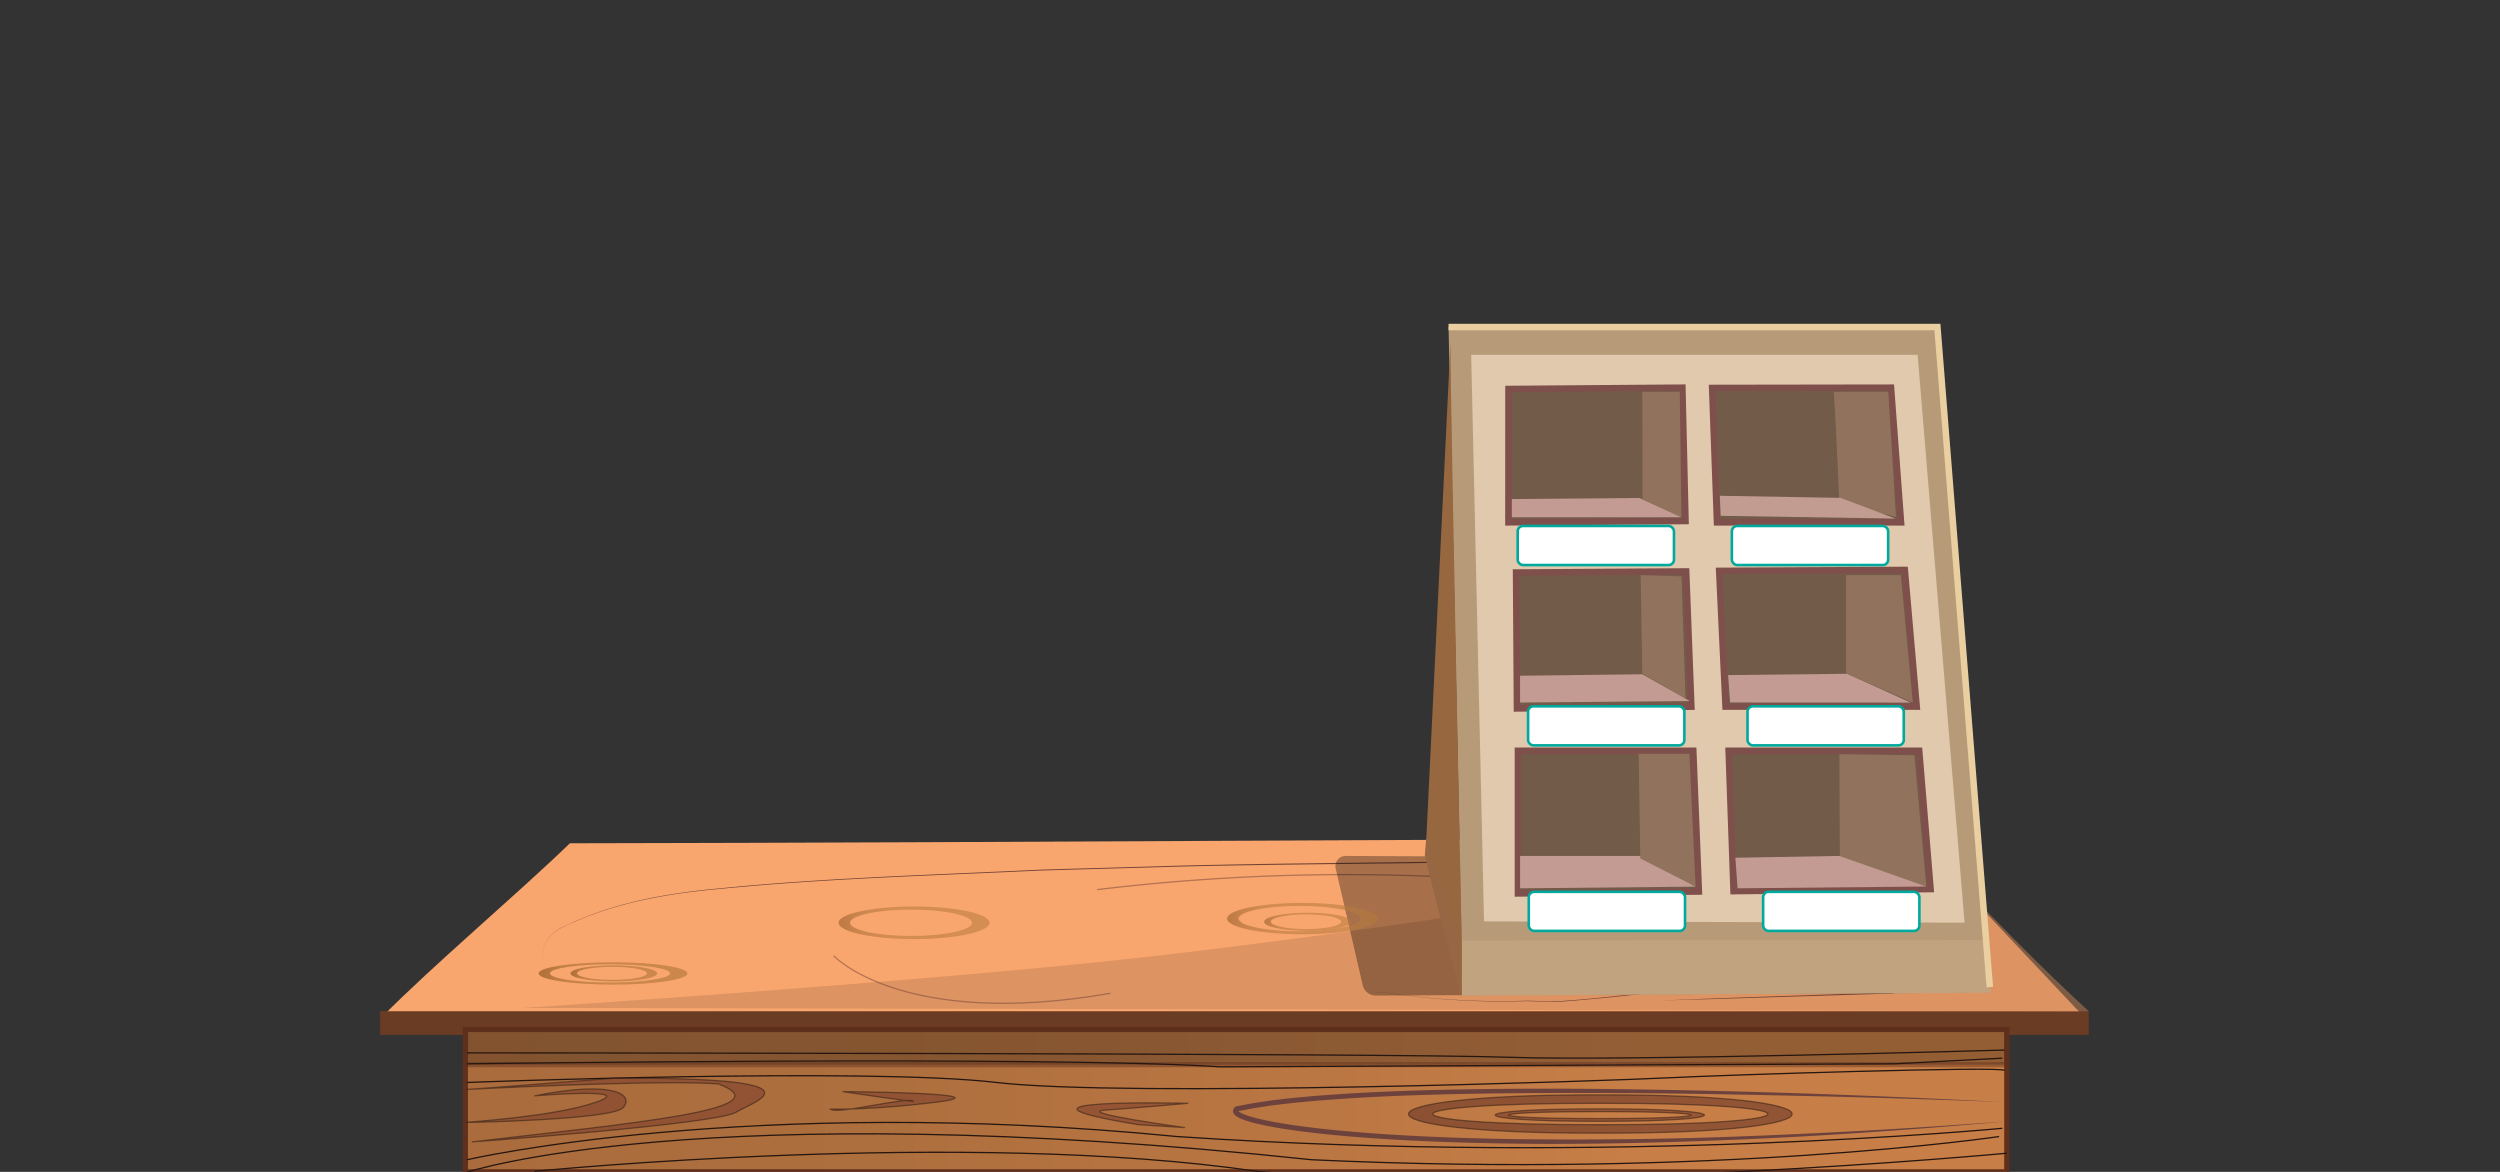 <svg id="Layer_1" data-name="Layer 1" xmlns="http://www.w3.org/2000/svg" xmlns:xlink="http://www.w3.org/1999/xlink" width="1920" height="900" viewBox="0 0 1920 900">
  <rect x="0" y="0" width="1920" height="900" fill="#333333" stroke="none"/>
  <defs>
    <style>
      .cls-1 {
        fill: #f9a66e;
      }

      .cls-2 {
        fill: #6b3c24;
      }

      .cls-3 {
        fill: #c48156;
      }

      .cls-3, .cls-5 {
        opacity: 0.51;
      }

      .cls-17, .cls-18, .cls-21, .cls-22, .cls-23, .cls-25, .cls-26, .cls-27, .cls-28, .cls-3, .cls-5, .cls-6 {
        isolation: isolate;
      }

      .cls-4 {
        fill: #724436;
      }

      .cls-19, .cls-20, .cls-5 {
        fill: none;
      }

      .cls-5 {
        stroke: #724436;
      }

      .cls-12, .cls-16, .cls-18, .cls-19, .cls-20, .cls-21, .cls-22, .cls-23, .cls-29, .cls-5 {
        stroke-miterlimit: 10;
      }

      .cls-6 {
        opacity: 0.33;
      }

      .cls-7 {
        fill: #b79b79;
      }

      .cls-8 {
        fill: #976740;
      }

      .cls-9 {
        fill: #e0c9ad;
      }

      .cls-10 {
        fill: #c1a380;
      }

      .cls-11 {
        fill: #976643;
      }

      .cls-12 {
        fill: #725b49;
        stroke: #7f4f4b;
      }

      .cls-12, .cls-19 {
        stroke-width: 5px;
      }

      .cls-13 {
        fill: #91725d;
      }

      .cls-14 {
        fill: #c39b93;
      }

      .cls-15 {
        fill: #c39c91;
      }

      .cls-16, .cls-18 {
        stroke: #60301d;
        stroke-width: 4px;
      }

      .cls-16 {
        fill: url(#linear-gradient);
      }

      .cls-17, .cls-27, .cls-28 {
        opacity: 0.55;
      }

      .cls-17 {
        fill: url(#linear-gradient-2);
      }

      .cls-18 {
        fill: #4f3320;
        opacity: 0.43;
      }

      .cls-19 {
        stroke: #eacfa0;
      }

      .cls-20, .cls-21, .cls-22, .cls-23 {
        stroke: #261610;
      }

      .cls-21 {
        fill: #77392b;
      }

      .cls-21, .cls-22, .cls-23 {
        opacity: 0.5;
      }

      .cls-22 {
        fill: #662e25;
      }

      .cls-23 {
        fill: #5b2a22;
      }

      .cls-24 {
        fill: #6d423d;
      }

      .cls-25, .cls-26 {
        opacity: 0.68;
      }

      .cls-25 {
        fill: url(#linear-gradient-3);
      }

      .cls-26 {
        fill: url(#linear-gradient-4);
      }

      .cls-27 {
        fill: url(#linear-gradient-5);
      }

      .cls-28 {
        fill: url(#linear-gradient-6);
      }

      .cls-29 {
        fill: #fff;
        stroke: #00a99d;
        stroke-width: 2px;
      }
    </style>
    <linearGradient id="linear-gradient" x1="357.39" y1="54.67" x2="1541.22" y2="54.67" gradientTransform="matrix(1, 0, 0, -1, 0, 900)" gradientUnits="userSpaceOnUse">
      <stop offset="0" stop-color="#aa6c3d"/>
      <stop offset="0.28" stop-color="#ae6f3e"/>
      <stop offset="0.57" stop-color="#bb7743"/>
      <stop offset="0.77" stop-color="#c87f47"/>
    </linearGradient>
    <linearGradient id="linear-gradient-2" x1="644" y1="191.29" x2="760" y2="191.29" gradientTransform="matrix(1, 0, 0, -1, 0, 900)" gradientUnits="userSpaceOnUse">
      <stop offset="0.03" stop-color="#915824"/>
      <stop offset="0.1" stop-color="#a1662e"/>
      <stop offset="0.2" stop-color="#ac7136"/>
      <stop offset="0.34" stop-color="#b3773b"/>
      <stop offset="0.73" stop-color="#b5793c"/>
    </linearGradient>
    <linearGradient id="linear-gradient-3" x1="438.11" y1="152.45" x2="504.68" y2="152.45" xlink:href="#linear-gradient-2"/>
    <linearGradient id="linear-gradient-4" x1="413.66" y1="152.4" x2="527.93" y2="152.4" xlink:href="#linear-gradient-2"/>
    <linearGradient id="linear-gradient-5" x1="942.36" y1="194.52" x2="1058.3" y2="194.52" xlink:href="#linear-gradient-2"/>
    <linearGradient id="linear-gradient-6" x1="970.87" y1="192.07" x2="1037.76" y2="192.07" xlink:href="#linear-gradient-2"/>
  </defs>
  <g>
    <path class="cls-1" d="M293.23,781.13c39.45-40,102.17-92.69,144.45-133.49,362.68-.63,670.8-3.27,1033.48-3.9l133,141.15Z"/>
    <rect class="cls-2" x="291.96" y="776.64" width="1312.16" height="18.18"/>
    <path class="cls-3" d="M401.1,774.09s322-20.78,491.88-40.6c204.25-23.85,402.46-56.6,579.24-91.64,24,27.07,50,54.79,78,82.83q27.26,27.3,53.94,52Z"/>
    <path class="cls-4" d="M428.52,754.68A25.24,25.24,0,0,1,418,741.23a26.8,26.8,0,0,1-1-4.23l-.28-2.16v-2.18a20.13,20.13,0,0,1,2.23-8.35,28.36,28.36,0,0,1,12.31-11.95c2.62-1.27,5.25-2.47,7.88-3.7s5.3-2.36,8-3.41a267.67,267.67,0,0,1,33-11c11.21-3,22.6-5.32,34.05-7.2s23-3.28,34.53-4.42,23.09-2.25,34.66-3.21c23.12-1.91,46.28-3.43,69.45-4.72,46.34-2.58,92.72-4.27,139.07-6.48,2.9-.12,5.79-.3,8.69-.38l8.7-.25,17.4-.5,34.79-1c23.19-.64,46.38-1.44,69.58-1.87,46.4-1,92.81-1.44,139.21-2q34.8-.44,69.6-1l34.8-.69c11.59-.26,23.2-.3,34.8-.4,46.41-.25,92.84.36,139.2,2.7q34.77,1.75,69.45,4.85c11.64.8,23,4.17,33.74,8.44a11.88,11.88,0,0,1,8.23,14.06,21.28,21.28,0,0,1-3.37,8.12,23.08,23.08,0,0,1-6.17,6.25h0a13.51,13.51,0,0,0-3.91,2.13,33.69,33.69,0,0,0-3.36,3.07h0A170.11,170.11,0,0,1,1421,721.47l-11.4,5.11a25,25,0,0,1-5.94,2.1c-2,.45-4.11.74-6.11,1.25h.06a303.66,303.66,0,0,1-39.61,14.8c-13.52,4.07-27.25,7.37-41,10.32l-5.18,1.09c-1.72.36-3.42.82-5.16,1.16-3.45.74-6.94,1.32-10.43,1.84-7,1-14,1.8-21,2.6-14,1.6-28,3.17-42.07,4.56q-10.52,1.05-21.06,1.94c-7,.53-14.06,1.34-21.13,1.18s-14.11-.57-21.15-.46-14.1.23-21.15.18a610,610,0,0,1-84.3-6.69h0c-5.32,0-10.56-1.07-15.87-1.08h0a205.18,205.18,0,0,1-20.57-4,208.8,208.8,0,0,0,20.58,4h0c5.32,0,10.56,1,15.87,1h0a609.62,609.62,0,0,0,84.28,6.47c7,0,14.1,0,21.15-.23s14.11.37,21.15.4,14-.68,21.09-1.23,14-1.27,21-2c14-1.41,28-3,42.06-4.61,7-.8,14-1.58,21-2.61,3.48-.51,7-1.1,10.39-1.84,1.73-.34,3.43-.8,5.16-1.16l5.17-1.1c13.79-3,27.5-6.27,41-10.34a304.26,304.26,0,0,0,39.54-14.82h.06c2-.52,4.11-.82,6.13-1.26a24.45,24.45,0,0,0,5.8-2.06l11.4-5.12a172.41,172.41,0,0,0,22-11.63h-.06a35,35,0,0,1,3.42-3.13,13.53,13.53,0,0,1,4.12-2.24h-.08a22.18,22.18,0,0,0,6-6.06,20.74,20.74,0,0,0,3.25-7.84,11.18,11.18,0,0,0-7.8-13.26c-10.75-4.24-22-7.57-33.53-8.36q-34.65-3.11-69.42-4.79c-46.34-2.29-92.75-2.86-139.15-2.57-11.6.11-23.2.16-34.8.43l-34.79.7q-34.8.58-69.61,1c-46.4.54-92.8,1-139.2,1.9-23.2.41-46.39,1.19-69.58,1.81l-34.79,1-17.39.49-8.7.25c-2.9.07-5.79.25-8.69.37-46.36,2.16-92.74,3.82-139.07,6.36-23.17,1.27-46.32,2.77-69.44,4.66-11.56,1-23.12,2-34.66,3.13s-23.07,2.44-34.51,4.34-22.83,4.14-34,7.1a269.91,269.91,0,0,0-33,10.88c-2.7,1-5.33,2.26-8,3.38s-5.27,2.43-7.88,3.69A28.3,28.3,0,0,0,419,724.35a20.27,20.27,0,0,0-2.24,8.31v2.17L417,737a28,28,0,0,0,1,4.23A25.16,25.16,0,0,0,428.52,754.68Z"/>
    <path class="cls-5" d="M842.57,683.25a1601.88,1601.88,0,0,1,198-11.54c51.73.2,100.13,2.9,144.75,7.12"/>
    <path class="cls-4" d="M1465.14,662c6,3.59,11.87,7.51,17.53,11.66A185.32,185.32,0,0,1,1499,687.05a100,100,0,0,1,14,15.78,51.51,51.51,0,0,1,5.16,9.23,31,31,0,0,1,2.48,10.29,22.54,22.54,0,0,1-2,10.39,27.72,27.72,0,0,1-6.32,8.51,46,46,0,0,1-8.54,6.26c-1.51.93-3.1,1.7-4.66,2.52a49.61,49.61,0,0,1-4.82,2.17,142.87,142.87,0,0,1-20.07,6.52c-6.82,1.72-13.72,3.09-20.65,4.27h-.07l-89.28,2.79-44.64,1.38-44.65,1.22,44.63-1.72,44.64-1.56,89.27-3.08h-.06c6.91-1.14,13.8-2.48,20.59-4.17a142.77,142.77,0,0,0,20-6.4c1.62-.64,3.19-1.41,4.78-2.14a43.33,43.33,0,0,0,4.61-2.47,45.83,45.83,0,0,0,8.44-6.13,27,27,0,0,0,6.2-8.26,22,22,0,0,0,2-10.07,30.52,30.52,0,0,0-2.4-10.08,49.68,49.68,0,0,0-5.06-9.14,101.17,101.17,0,0,0-13.83-15.76,182.34,182.34,0,0,0-16.1-13.53C1476.92,669.66,1471.13,665.67,1465.14,662Z"/>
    <path class="cls-5" d="M640.21,734s52.67,56.7,212.62,28.84"/>
    <path class="cls-6" d="M1509.31,762.49l-452.74,2.1a10.28,10.28,0,0,1-10-8l-20.76-89.54a7.9,7.9,0,0,1,5.89-9.49,8.27,8.27,0,0,1,1.85-.21l460.7,2.17a7.9,7.9,0,0,1,7.75,6.55l15.12,87.11a7.92,7.92,0,0,1-6.41,9.19A8.18,8.18,0,0,1,1509.31,762.49Z"/>
    <path class="cls-7" d="M1112.48,251.16q5.4,254.7,10.81,509.41l404.89,1.14-39.57-510.55Z"/>
    <path class="cls-8" d="M1095,652.53q9.46-195.06,19-390.12v1.07c-.3,13.15,2.32,156.51,9.48,501.15"/>
    <path class="cls-9" d="M1129.87,272.5q4.94,217.54,9.86,435.1l369.06,1-36.06-436.1Z"/>
    <polygon class="cls-10" points="1122.59 722.28 1525.75 722.03 1528.93 762.45 1122.59 764.63 1122.59 722.28"/>
    <path class="cls-11" d="M1122.59,722.28v42.83s-20.33-72.68-28.34-108.61l1.19-13C1103.16,669.53,1122.59,722.28,1122.59,722.28Z"/>
    <path class="cls-12" d="M1158.5,298.74l133.57-1,2.4,102.4-136,1Z"/>
    <polygon class="cls-12" points="1314.93 297.95 1318.65 401.14 1459.99 401.14 1452.3 297.74 1314.93 297.95"/>
    <polygon class="cls-12" points="1320.33 438.44 1325.22 542.69 1472.03 542.69 1462.9 437.7 1320.33 438.44"/>
    <polygon class="cls-12" points="1164.34 439.69 1164.82 512.27 1165.02 544.08 1298.96 542.74 1294.97 438.87 1164.34 439.69"/>
    <polygon class="cls-12" points="1165.78 576.63 1300.44 576.63 1304.74 684.69 1165.78 686.16 1165.78 576.63"/>
    <polygon class="cls-12" points="1327.6 576.63 1331.37 684.39 1482.69 682.81 1473.95 576.63 1327.6 576.63"/>
    <path class="cls-13" d="M1261.3,300.9l.16,82.5,29.81,13.85-1.2-96.35Z"/>
    <path class="cls-13" d="M1408.43,300.9s3.19,57.51,4.19,85.7q10.25,2.08,21,4.65,11.6,2.76,22.44,5.77c-.15-2.55-3.35-54.91-3.51-57.47-.07-1.16-2.29-37.49-2.36-38.65Z"/>
    <path class="cls-13" d="M1260,441.68l1.29,75.61,33.19,19.28-3.1-93.91Z"/>
    <path class="cls-14" d="M1167.42,657.35h92.48l42.32,23.59-134.8,1.28h0Z"/>
    <path class="cls-14" d="M1327.2,518.46l91.41-1,48.67,22.12-138.55-.07Z"/>
    <polygon class="cls-14" points="1167.42 518.97 1261.3 517.83 1297.73 538.41 1167.42 539.56 1167.42 518.97"/>
    <path class="cls-14" d="M1161.09,383.27l97.84-.83,32.34,14.81H1161.09Z"/>
    <path class="cls-13" d="M1417.74,441.68h42.07q4.59,48.9,9.2,97.81l-51.27-22.31Z"/>
    <path class="cls-13" d="M1412.64,579.24l57.54.8q4.62,50.4,9.23,100.8L1413,658.13Z"/>
    <path class="cls-13" d="M1258.5,578.92h38.89l4.83,102-42.48-21.61Z"/>
    <path class="cls-14" d="M1412.51,657.35l-79.75,1.39,1.71,23.47,144.94-1.37Z"/>
    <path class="cls-15" d="M1413.5,382.36l-92.68-1.6q.32,7.69.65,15.39l134.16,2.11Z"/>
    <rect class="cls-16" x="357.39" y="790.65" width="1183.83" height="109.35"/>
    <path class="cls-17" d="M702,696.18c-32,0-58,5.61-58,12.52s26,12.53,58,12.53,58-5.61,58-12.53S734.07,696.18,702,696.18Zm-2.3,22.62c-25.86,0-46.82-4.52-46.82-10.1s21-10.11,46.82-10.11,46.82,4.53,46.82,10.11S725.56,718.8,699.7,718.8Z"/>
    <rect class="cls-18" x="357.58" y="790.65" width="1183.83" height="27.02"/>
    <polyline class="cls-19" points="1112.47 251.16 1487.93 251.16 1528.18 758.08"/>
    <path class="cls-20" d="M358.62,808.61s713.64.23,799.77,3.36,381.22-5.54,381.22-5.54"/>
    <path class="cls-20" d="M358.62,817s450.37-6.22,578.67,2.34C1079,818.6,1455.34,817,1455.34,817l82.43-4.33"/>
    <path class="cls-20" d="M358.62,831.33s307.63-11.68,406.64,0,474.67-1.43,516.48-3.59,257.87-9.06,257.87-5.62"/>
    <path class="cls-20" d="M358.62,890.68S575.33,840.58,904,872.87c334.6,22.47,633.81-6.34,633.81-6.34"/>
    <path class="cls-20" d="M357.39,900.59s178.85-59.91,650-9.91c310.16,14.48,527.91-17.81,527.91-17.81"/>
    <path class="cls-20" d="M410.4,899.6s330.12-33,555.28,0c223.67,19,575.54-13.92,575.54-13.92"/>
    <path class="cls-21" d="M358.62,836.7s144.65-7.62,192.88-4.3C605.22,852.24,481,863,362.32,877c0,0,187.16-13.49,202.8-22.71s72.52-26.71-93.07-26.28C367.41,836.25,358.62,836.7,358.62,836.7Z"/>
    <path class="cls-21" d="M410.4,841.62s81.36-6.68,47.06,5S353.92,861.89,358.62,862s111.14-2.23,119.76-11.16S474.45,828.86,410.4,841.62Z"/>
    <path class="cls-22" d="M1228.66,851.61c-107.11-.18-107.11,9.73,0,9.55C1335.77,861.34,1335.77,851.43,1228.66,851.61Zm0,7.45c-93.55.1-93.55-5.45,0-5.34C1322.21,853.61,1322.21,859.16,1228.66,859.06Z"/>
    <path class="cls-23" d="M1229.05,840.85c-196.37-.55-196.37,30,0,29.4C1425.43,870.8,1425.43,840.3,1229.05,840.85Zm0,22.91c-171.5.34-171.5-16.76,0-16.42,171.51-.34,171.51,16.76,0,16.42Z"/>
    <path class="cls-24" d="M1537.77,846.36c-49-1.83-98.06-3.43-147.1-4.54s-98.08-2.08-147.13-2.35q-36.78-.15-73.56.06c-24.52.2-49,.58-73.53,1.3s-49,1.84-73.41,3.62c-6.11.46-12.22.88-18.3,1.5l-9.14.86c-3.05.28-6.07.7-9.11,1l-9.1,1.09-9.06,1.36-4.52.68c-1.51.23-3,.56-4.49.84l-9,1.73.81-.39c-.14.13-.28.27-.25.26a.45.45,0,0,0,0-.28,3.42,3.42,0,0,0,.69.68,17.54,17.54,0,0,0,3.66,1.93,70.52,70.52,0,0,0,8.63,2.78c5.94,1.55,12,2.74,18.11,3.8,12.22,2.1,24.55,3.65,36.91,5,24.72,2.6,49.56,4.24,74.42,5.43,49.72,2.36,99.54,2.65,149.33,2.23s99.6-2.14,149.35-4.57q37.32-1.74,74.62-4.09,18.64-1.15,37.28-2.47l37.28-2.66q-18.62,1.7-37.23,3.27t-37.26,2.93q-37.26,2.79-74.58,5c-49.76,2.82-99.57,4.81-149.41,5.69q-18.69.33-37.39.44t-37.39-.13c-24.93-.26-49.86-.87-74.77-2s-49.81-2.71-74.65-5.26c-12.42-1.3-24.82-2.82-37.17-4.91-6.17-1.06-12.33-2.25-18.46-3.83a77.09,77.09,0,0,1-9.14-2.92A20.49,20.49,0,0,1,949.2,857l-.58-.48a8.21,8.21,0,0,1-.58-.6,4.66,4.66,0,0,1-1-1.84,3.62,3.62,0,0,1,.35-2.54,5.31,5.31,0,0,1,1.27-1.48l.34-.3.48-.09,9.1-1.74c1.52-.28,3-.61,4.56-.84l4.57-.67,9.14-1.36L986,844c3-.33,6.11-.75,9.17-1l9.18-.84c6.12-.61,12.25-1,18.37-1.47,24.51-1.72,49-2.73,73.58-3.44,49.08-1.29,98.16-1.44,147.23-.79s98.12,1.83,147.16,3.47q36.76,1.29,73.53,2.88T1537.77,846.36Z"/>
    <path class="cls-21" d="M912.6,847.33s-163.42-4.14-38.22,16.44L910.16,866h0s-86.14-11.74-61-13.48S912.6,847.33,912.6,847.33Z"/>
    <path class="cls-21" d="M647.13,838.35s134.49,1,67.76,8.64-84,3.35-75.37,5.49,53.78-9.3,61.59-7.06S647.13,838.35,647.13,838.35Z"/>
    <path class="cls-25" d="M471.39,741.37c-18.38,0-33.28,2.77-33.28,6.19s14.9,6.18,33.28,6.18,33.29-2.77,33.29-6.18S489.78,741.37,471.39,741.37Zm-1.33,11.17c-14.83,0-26.86-2.23-26.86-5s12-5,26.86-5,26.86,2.23,26.86,5-12,5-26.86,5Z"/>
    <path class="cls-26" d="M470.79,739c-31.55,0-57.13,3.85-57.13,8.6s25.58,8.61,57.13,8.61,57.14-3.85,57.14-8.61S502.35,739,470.79,739Zm-2.28,15.55c-25.47,0-46.11-3.11-46.11-7s20.64-6.95,46.11-6.95,46.1,3.11,46.1,6.95-20.61,7-46.1,7Z"/>
    <path class="cls-27" d="M1000.3,693.42c-32,0-57.94,5.4-57.94,12.06s25.94,12.07,57.94,12.07,58-5.4,58-12.07S1032.31,693.42,1000.3,693.42ZM998,715.21c-25.82,0-46.75-4.35-46.75-9.73s20.93-9.74,46.75-9.74,46.76,4.36,46.76,9.74S1023.81,715.21,998,715.21Z"/>
    <path class="cls-28" d="M1004.31,700.93c-18.47,0-33.44,3.12-33.44,7s15,7,33.44,7,33.45-3.12,33.45-7S1022.79,700.93,1004.31,700.93ZM1003,713.51c-14.91,0-27-2.51-27-5.62s12.08-5.62,27-5.62,27,2.52,27,5.62S1017.88,713.51,1003,713.51Z"/>
    <rect class="cls-29" x="1173.59" y="542.44" width="120" height="30" rx="4.1"/>
    <rect class="cls-29" x="1342.09" y="542.44" width="120" height="30" rx="4.1"/>
    <rect class="cls-29" x="1174.09" y="684.94" width="120" height="30" rx="4.1"/>
    <rect class="cls-29" x="1354.09" y="684.94" width="120" height="30" rx="4.1"/>
    <rect class="cls-29" x="1330.09" y="403.94" width="120" height="30" rx="4.1"/>
    <rect class="cls-29" x="1165.59" y="403.94" width="120" height="30" rx="4.1"/>
  </g>
</svg>
